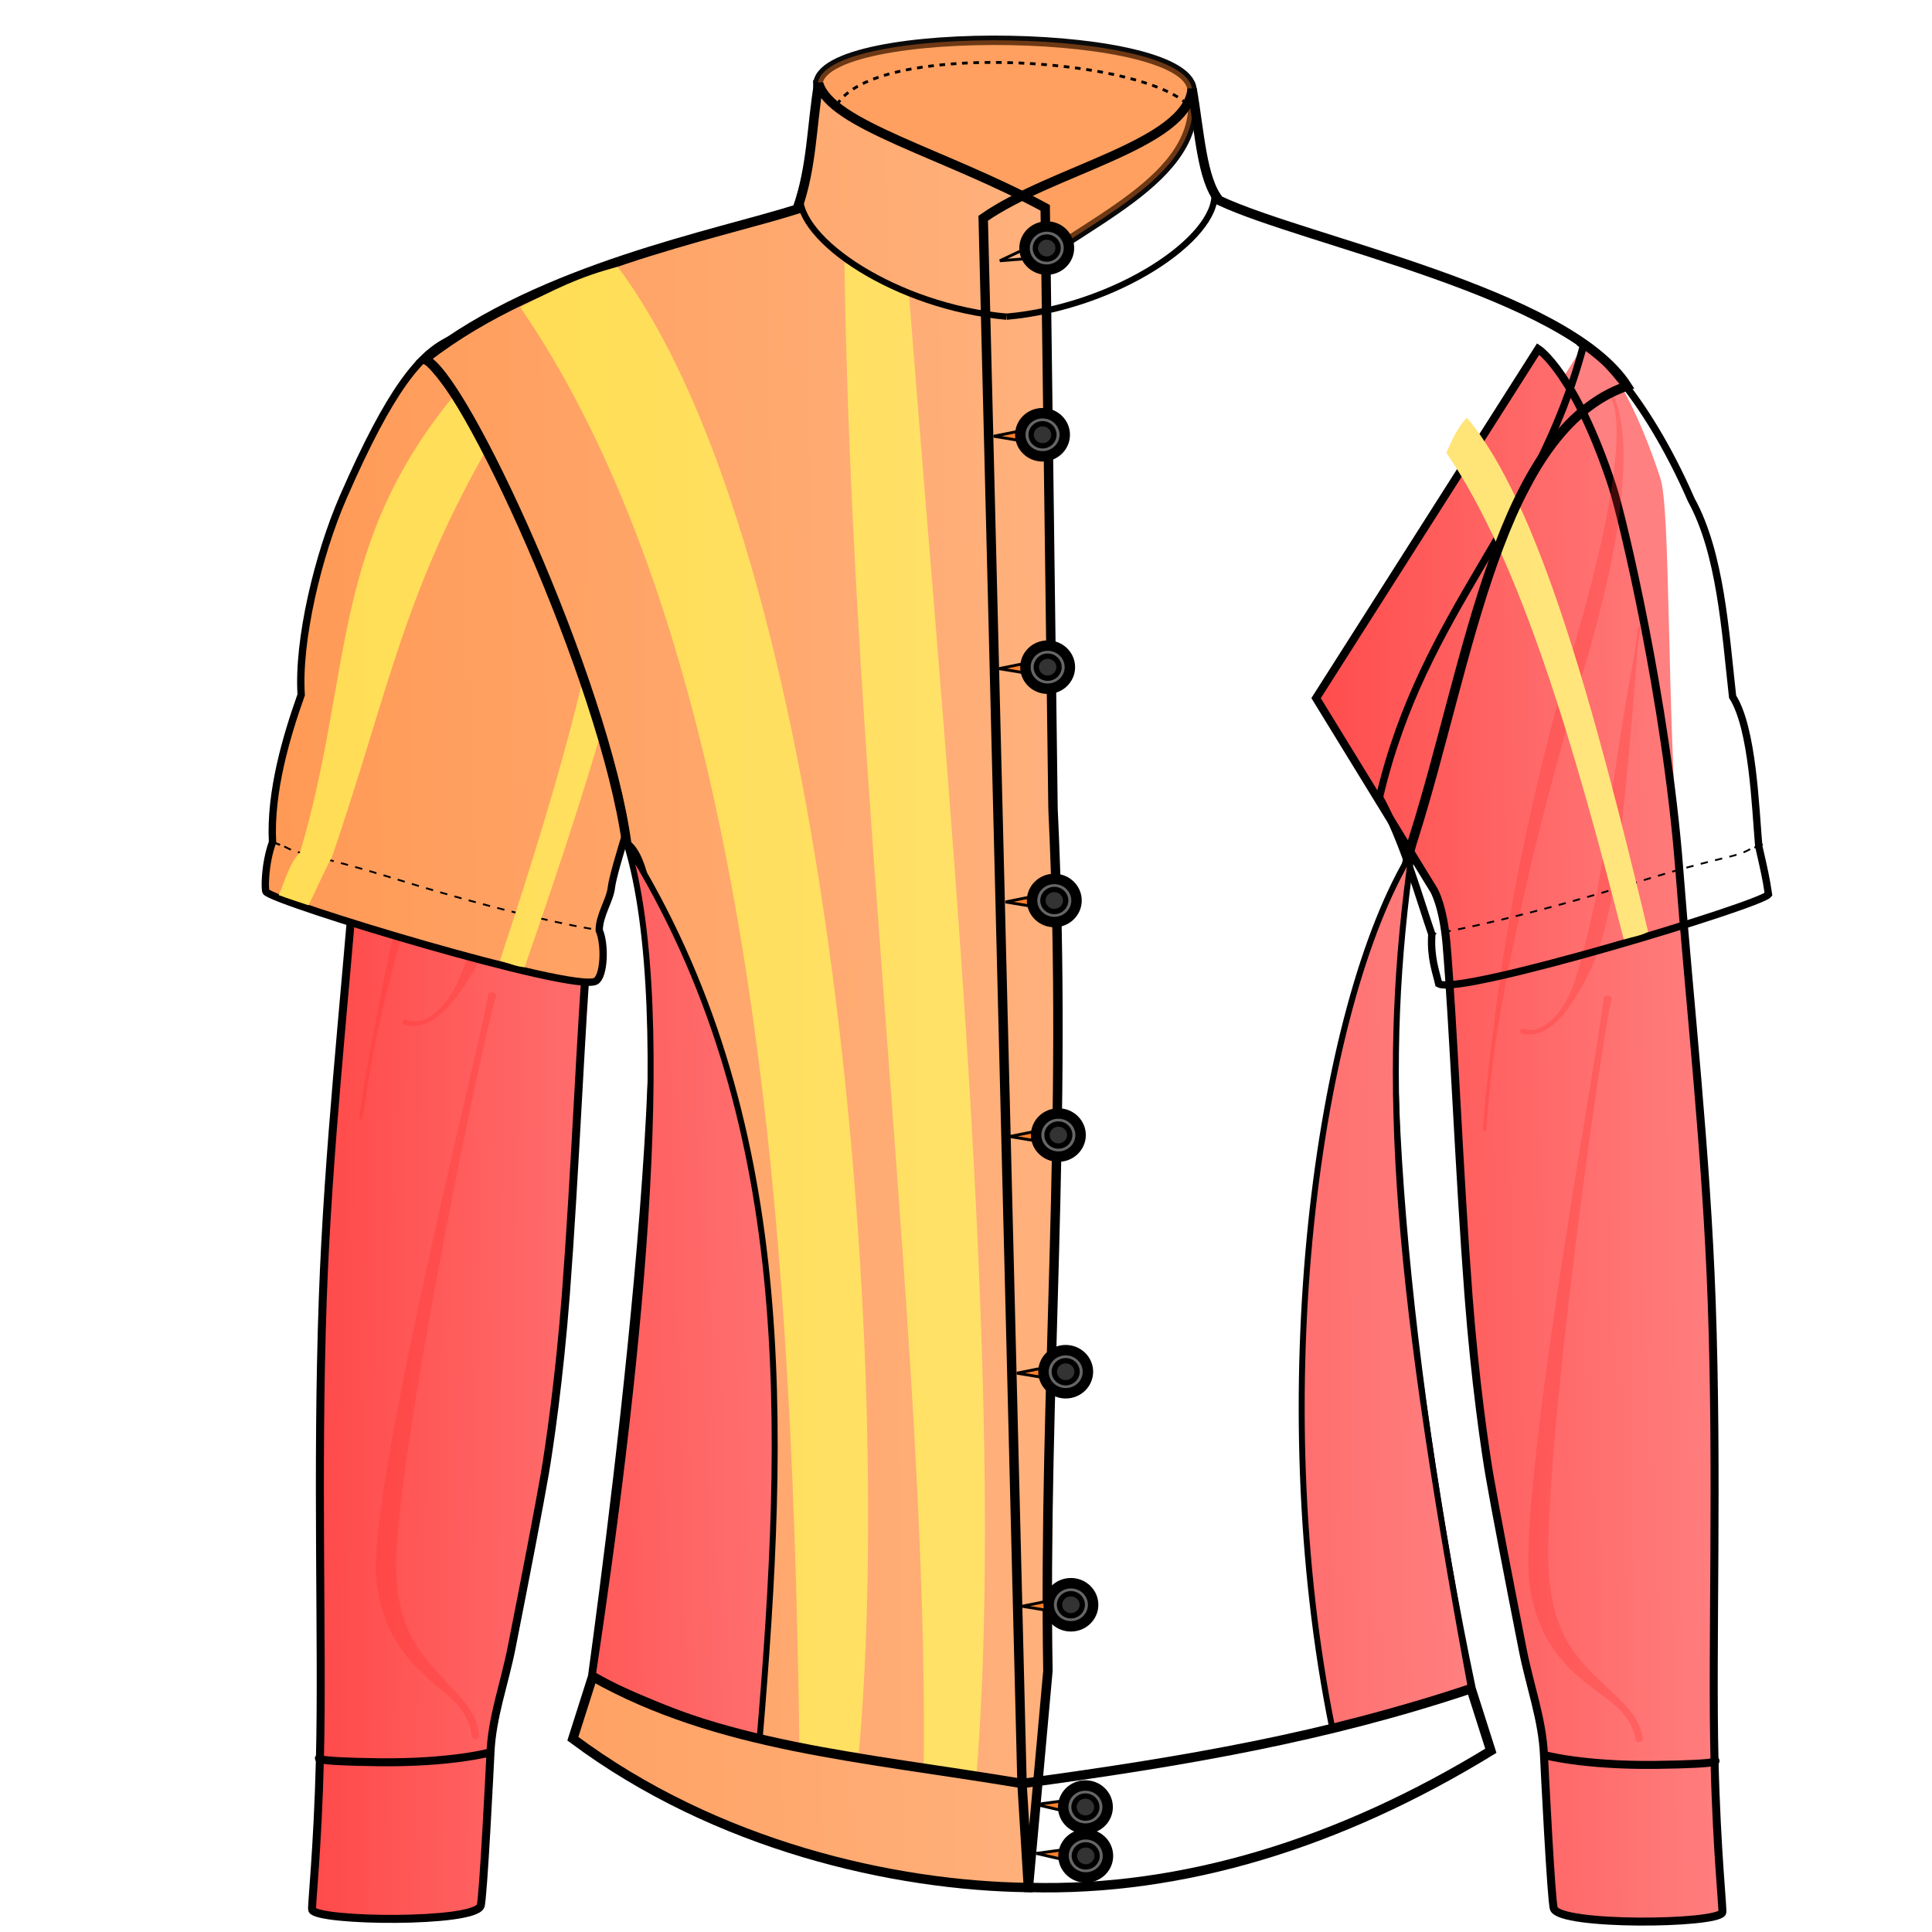<?xml version="1.0" encoding="UTF-8" standalone="no"?>
<svg
   xmlns:dc="http://purl.org/dc/elements/1.1/"
   xmlns:cc="http://creativecommons.org/ns#"
   xmlns:rdf="http://www.w3.org/1999/02/22-rdf-syntax-ns#"
   xmlns:svg="http://www.w3.org/2000/svg"
   xmlns="http://www.w3.org/2000/svg"
   xmlns:xlink="http://www.w3.org/1999/xlink"
   xmlns:sodipodi="http://sodipodi.sourceforge.net/DTD/sodipodi-0.dtd"
   xmlns:inkscape="http://www.inkscape.org/namespaces/inkscape"
   version="1.1"
   viewBox="0 0 256 256"
   id="svg228"
   sodipodi:docname="Imperial_Under_Shirt.svg"
   inkscape:version="0.92.3 (2405546, 2018-03-11)">
  <sodipodi:namedview
     pagecolor="#ffffff"
     bordercolor="#666666"
     borderopacity="1"
     objecttolerance="10"
     gridtolerance="10"
     guidetolerance="10"
     inkscape:pageopacity="0"
     inkscape:pageshadow="2"
     inkscape:window-width="716"
     inkscape:window-height="480"
     id="namedview230"
     showgrid="false"
     inkscape:zoom="3.6875"
     inkscape:cx="138.03867"
     inkscape:cy="200.83064"
     inkscape:window-x="0"
     inkscape:window-y="0"
     inkscape:window-maximized="0"
     inkscape:current-layer="svg228" />
  <defs
     id="defs26">
    <linearGradient
       id="linearGradient946">
      <stop
         stop-color="#fd5"
         offset="0"
         id="stop4" />
      <stop
         stop-color="#ffe680"
         offset="1"
         id="stop6" />
    </linearGradient>
    <linearGradient
       id="innoGrad2">
      <stop
         stop-color="#ff2a2a"
         offset="0"
         id="stop9" />
      <stop
         stop-color="#ff8080"
         offset="1"
         id="stop11" />
    </linearGradient>
    <linearGradient
       id="innoGrad3">
      <stop
         stop-color="#f95"
         offset="0"
         id="stop14" />
      <stop
         stop-color="#fca"
         offset="1"
         id="stop16" />
    </linearGradient>
    <linearGradient
       id="linearGradient948"
       x1="68.922"
       x2="203.43"
       y1="134.82"
       y2="134.82"
       gradientUnits="userSpaceOnUse"
       xlink:href="#linearGradient946" />
    <linearGradient
       id="linearGradient971"
       x1="36.921"
       x2="232.73"
       y1="89.821"
       y2="89.821"
       gradientUnits="userSpaceOnUse"
       xlink:href="#linearGradient946" />
    <linearGradient
       id="linearGradient1021"
       x1="139.02"
       x2="228.75"
       y1="151.46"
       y2="150.33"
       gradientUnits="userSpaceOnUse"
       xlink:href="#innoGrad2" />
    <linearGradient
       id="linearGradient1023"
       x1="82.345"
       x2="195.37"
       y1="172.28"
       y2="171.13"
       gradientUnits="userSpaceOnUse"
       xlink:href="#innoGrad2" />
    <linearGradient
       id="linearGradient1025"
       x1="24.784"
       x2="119.92"
       y1="167.08"
       y2="164.4"
       gradientUnits="userSpaceOnUse"
       xlink:href="#innoGrad2" />
    <linearGradient
       id="linearGradient1027"
       x1="10.909"
       x2="95.814"
       y1="149.2"
       y2="149.97"
       gradientUnits="userSpaceOnUse"
       xlink:href="#innoGrad2" />
    <linearGradient
       id="linearGradient1035"
       x1="34.669"
       x2="259.82"
       y1="87.443"
       y2="85.274"
       gradientUnits="userSpaceOnUse"
       xlink:href="#innoGrad3" />
  </defs>
  <path
     d="m108.37 11.271c-0.017-4.214 12.916-6.161 25.577-5.912 12.226 0.24 24.197 2.527 24.01 6.796 1.74 11.807-15.034 17.346-24.265 25.438-9.482-8.34-24.918-12.413-25.323-26.322z"
     fill="#ffb380"
     fill-rule="evenodd"
     opacity=".959"
     stroke="#000"
     stroke-width="1.247"
     id="path28" />
  <g
     transform="matrix(1.133 0 0 1.052 227.72 -22.174)"
     id="g30" />
  <g
     transform="matrix(1.133 0 0 1.052 227.72 -22.174)"
     id="g32" />
  <g
     stroke-width="1.059"
     id="g40">
    <path
       d="m59.386 44.84s-4.874 3.135-9.812 18.148c-1.401 4.26-0.79 29.797-2.497 51.884-1.353 17.54-3.598 37.641-4.295 57.254-0.826 23.19-0.006 45.601-0.376 60.824-0.296 12.274-1.168 19.903-1.027 20.19 0.772 1.552 21.407 1.72 22.305-0.594 0.35-0.904 1.247-18.995 1.311-20.359 0.21-4.727 1.859-9.104 2.801-13.883 1.909-9.671 3.719-19.081 4.39-23.003 0.581-3.348 1.939-12.585 2.805-23.939 1.222-16.002 2.002-35.883 2.912-46.602 0.434-5.085 1.675-7.161 1.675-7.161l9.241-26.492z"
       fill="#ff8080"
       id="path34" />
    <path
       d="m65.757 45.883s-4.874 3.135-9.812 18.148c-1.401 4.26-7.172 28.691-8.879 50.778-1.353 17.54-3.598 37.641-4.295 57.254-0.826 23.19-0.006 45.601-0.376 60.824-0.296 12.274-1.168 19.903-1.027 20.19 0.772 1.552 21.418 1.783 22.316-0.531 0.35-0.904 1.247-18.995 1.311-20.359 0.21-4.727 1.859-9.104 2.801-13.883 1.909-9.671 3.719-19.081 4.39-23.003 0.581-3.348 1.939-12.585 2.805-23.939 1.222-16.002 2.002-35.883 2.912-46.602 0.434-5.085 1.675-7.161 1.675-7.161 2.151-13.374 10.405-16.97 15.612-25.449z"
       fill="url(#linearGradient1027)"
       stroke="#000"
       stroke-miterlimit="10"
       id="path36" />
    <path
       d="m70.349 51.995c0.11-0.19 0.474 0.114 0.716 1.025 0.246 0.927 0.382 2.486 0.146 4.97-0.474 4.962-2.436 13.642-8.039 28.716-0.647 1.745-1.268 3.464-1.863 5.154-5.668 16.699-8.482 28.976-9.384 32.979-1.101 4.889-1.856 8.938-2.151 10.493a685.45 625.02 2.94 0 0-1.24 6.716 269.71 245.93 2.94 0 0-0.941 6.084 0.243 0.221 2.94 0 0 0.481 0.049c-4.03e-4 6e-3 0.477-3.564 0.911-6.062 0.427-2.457 0.855-4.591 1.326-6.69 0.404-1.792 1.234-5.299 2.608-10.377 1.009-3.728 4.43-16.311 10.422-32.577 0.597-1.681 1.216-3.39 1.855-5.13 5.593-15.228 6.887-24.202 6.872-29.313-0.008-2.553-0.341-4.138-0.622-5.096-0.284-0.972-0.505-1.296-0.395-1.485a0.463 0.423 2.94 0 0-0.702 0.545zm2.389 31.116s-0.208 1.044-0.624 3.173c-0.54 4.028-1.648 11.884-3.703 23.782-0.795 4.452-1.66 8.16-2.567 11.245a41.908 38.214 2.94 0 1-2.084 5.468 33.449 30.5 2.94 0 1-3.739 5.877c-0.449 0.559-0.882 1.025-1.3 1.415-0.718 0.67-1.389 1.113-1.999 1.399a4.521 4.123 2.94 0 1-1.625 0.457c-0.936 0.083-1.525-0.19-1.57-0.214a0.366 0.334 2.94 0 1 0.364-0.575c-0.043-0.023 0.382 0.247 1.153 0.213a3.471 3.165 2.94 0 0 1.403-0.366c0.543-0.254 1.155-0.667 1.805-1.319 0.379-0.379 0.769-0.839 1.169-1.393 0.979-1.365 1.815-3.36 2.723-6.057 0.52-1.547 1.072-3.349 1.693-5.418 0.905-3.011 1.809-6.649 2.671-11.044 2.389-11.848 4.29-19.575 5.304-23.522 0.417-2.13 0.624-3.173 0.624-3.174a0.154 0.141 2.94 0 1 0.303 0.053zm-6.993 48.97c-0.283-0.06-3.798 15.846-7.134 33.406-1.668 8.785-3.292 17.98-4.447 25.806-0.577 3.913-1.036 7.475-1.325 10.466a95.92 87.463 2.94 0 0-0.299 4.016c-0.053 1.178-0.056 2.161-0.009 2.939l0.013 0.199c0.145 3.494 0.967 5.845 1.713 7.415 1.122 2.358 2.703 4.13 3.471 4.981 1.138 1.263 1.835 1.967 2.351 2.534 0.443 0.488 0.938 1.048 1.313 1.506 0.325 0.398 0.94 1.169 1.399 2.112 0.286 0.588 0.604 1.423 0.709 2.506a0.496 0.452 2.94 0 1-0.987 0.07 7.506 6.844 2.94 0 0-0.625-2.217 9.633 8.784 2.94 0 0-1.295-1.911 15.19 13.851 2.94 0 0-1.368-1.346c-0.562-0.498-1.33-1.102-2.649-2.294-0.865-0.782-2.794-2.546-4.264-5.1-0.987-1.714-2.091-4.294-2.452-8.123a22.082 20.135 2.94 0 1-0.015-0.219c-0.054-0.895-0.037-1.972 0.037-3.193a85.661 78.109 2.94 0 1 0.391-4.129c0.366-3.036 0.932-6.625 1.628-10.538 1.394-7.828 3.32-16.999 5.253-25.742 3.864-17.489 7.758-33.311 7.476-33.37a0.57 0.52 2.94 0 1 1.115 0.226z"
       fill="#ff2a2a"
       fill-opacity=".251"
       id="path38" />
  </g>
  <g
     stroke="#000"
     id="g54">
    <path
       d="m59.825 44.925c-4.087 1.813-8.052 6.506-14.348 20.948-3.384 7.768-6.031 19.041-5.569 26.188-1.964 5.521-4.144 12.878-3.799 19.525-1.068 2.946-1.035 6.35-0.866 6.572 1.056 1.402 40.874 13.44 43.697 11.848 1.095-0.618 1.307-4.742 0.459-6.745 0.004-1.993 1.429-3.995 1.61-5.646 0.273-2.442 4.21-14.248 4.21-14.248-5.837-24.873-19.187-35.025-25.392-58.442z"
       fill="url(#linearGradient1035)"
       stroke-width=".97"
       id="path42" />
    <path
       d="m42.396 232.89s-1.861 0.505 7.809 0.617c9.671 0.115 14.79-1.317 14.79-1.317"
       fill="none"
       stroke-miterlimit="10"
       stroke-width="1.059"
       id="path44" />
    <g
       transform="matrix(-.978 .048 .049 .96 249.4 -12.251)"
       fill="#f55"
       id="g52">
      <g
         stroke="#000"
         stroke-miterlimit="10"
         stroke-width=".25"
         id="g50">
        <path
           d="m224.09 117.73-1.099 0.503"
           fill="#f55"
           stroke-miterlimit="10"
           stroke-width=".273"
           id="path46" />
        <path
           d="m222.43 118.47c-2.259 1.432-3.049 0.85-15.402 5.441-13.688 5.084-23.878 7.727-26.489 8.171"
           fill="none"
           stroke-dasharray="1.002, 1.002"
           id="path48" />
      </g>
    </g>
  </g>
  <g
     stroke-width="1.059"
     id="g62">
    <path
       d="m210.19 45.197s4.874 3.135 9.812 18.148c1.401 4.26 0.79 29.797 2.497 51.884 1.353 17.54 3.598 37.641 4.295 57.254 0.826 23.19 6e-3 45.601 0.376 60.824 0.296 12.274 1.168 19.903 1.027 20.19-0.772 1.552-21.407 1.72-22.305-0.594-0.35-0.904-1.247-18.995-1.311-20.359-0.21-4.727-1.859-9.104-2.801-13.883-1.909-9.671-3.719-19.081-4.39-23.003-0.581-3.348-1.939-12.585-2.805-23.939-1.222-16.002-2.002-35.883-2.912-46.602-0.434-5.085-1.675-7.161-1.675-7.161l-9.241-26.492z"
       fill="#ff8080"
       id="path56" />
    <path
       d="m203.82 46.24s4.874 3.135 9.812 18.148c1.401 4.26 7.172 28.691 8.879 50.778 1.353 17.54 3.598 37.641 4.295 57.254 0.826 23.19 6e-3 45.601 0.376 60.824 0.296 12.274 1.168 19.903 1.027 20.19-0.772 1.552-21.418 1.783-22.316-0.531-0.35-0.904-1.247-18.995-1.311-20.359-0.21-4.727-1.859-9.104-2.801-13.883-1.909-9.671-3.719-19.081-4.39-23.003-0.581-3.348-1.939-12.585-2.805-23.939-1.222-16.002-2.002-35.883-2.912-46.602-0.434-5.085-1.675-7.161-1.675-7.161l-15.612-25.449z"
       fill="url(#linearGradient1021)"
       stroke="#000"
       stroke-miterlimit="10"
       id="path58" />
    <path
       d="m212.94 52.307c0.098-0.196 0.48 0.084 0.782 0.978 0.306 0.91 0.543 2.457 0.469 4.95-0.15 4.982-1.544 13.767-6.154 29.161-0.532 1.782-1.04 3.536-1.524 5.26-4.569 17.02-6.579 29.448-7.218 33.5-0.781 4.949-1.271 9.036-1.464 10.607a685.49 624.98 0 0 0-0.801 6.78 269.73 245.92 0 0 0-0.543 6.13 0.243 0.221 0 0 0 0.483 0.018c0 6e-3 0.244-3.587 0.514-6.107 0.266-2.479 0.554-4.635 0.888-6.759 0.286-1.814 0.887-5.366 1.927-10.52 0.764-3.784 3.36-16.556 8.281-33.165 0.487-1.714 0.992-3.459 1.517-5.236 4.59-15.548 5.298-24.585 4.951-29.684-0.174-2.548-0.61-4.108-0.952-5.047-0.347-0.952-0.589-1.262-0.491-1.457a0.463 0.423 0 0 0-0.665 0.588zm4.409 30.902s-0.14 1.055-0.416 3.206c-0.277 4.054-0.872 11.963-2.148 23.966-0.503 4.493-1.125 8.247-1.829 11.383a41.911 38.211 0 0 1-1.724 5.587 33.451 30.498 0 0 1-3.349 6.1c-0.411 0.586-0.814 1.079-1.205 1.493-0.673 0.714-1.314 1.198-1.904 1.522a4.522 4.123 0 0 1-1.592 0.558c-0.929 0.142-1.535-0.094-1.581-0.115a0.366 0.334 0 0 1 0.326-0.596c-0.044-0.02 0.397 0.222 1.164 0.141a3.472 3.165 0 0 0 1.376-0.453c0.526-0.287 1.109-0.738 1.715-1.429 0.354-0.402 0.713-0.886 1.076-1.464 0.888-1.423 1.592-3.466 2.323-6.215 0.418-1.576 0.852-3.409 1.337-5.514 0.707-3.062 1.373-6.749 1.947-11.189 1.613-11.973 3.007-19.804 3.762-23.806 0.277-2.151 0.416-3.206 0.416-3.207a0.154 0.141 0 0 1 0.306 0.034zm-3.792 49.308c-0.286-0.043-2.759 16.052-4.945 33.785-1.093 8.872-2.116 18.15-2.759 26.033-0.322 3.942-0.548 7.524-0.641 10.528a95.925 87.458 0 0 0-0.037 4.027c0.023 1.179 0.084 2.16 0.182 2.934l0.025 0.198c0.373 3.478 1.345 5.772 2.192 7.293 1.273 2.283 2.966 3.952 3.788 4.753 1.218 1.189 1.959 1.848 2.511 2.381 0.473 0.459 1.005 0.987 1.408 1.42 0.35 0.377 1.015 1.108 1.534 2.02 0.324 0.569 0.695 1.382 0.87 2.457a0.496 0.452 0 0 1-0.98 0.131 7.507 6.844 0 0 0-0.768-2.174 9.633 8.783 0 0 0-1.417-1.826 15.191 13.85 0 0 0-1.452-1.258c-0.593-0.462-1.399-1.016-2.793-2.123-0.914-0.726-2.954-2.366-4.587-4.822-1.097-1.649-2.366-4.154-2.976-7.953a22.083 20.134 0 0 1-0.029-0.217c-0.112-0.89-0.165-1.965-0.171-3.188a85.667 78.105 0 0 1 0.122-4.145c0.167-3.053 0.499-6.67 0.939-10.619 0.881-7.899 2.207-17.173 3.567-26.019 2.718-17.695 5.574-33.73 5.289-33.771a0.57 0.52 0 0 1 1.128 0.156z"
       fill="#ff2a2a"
       fill-opacity=".251"
       id="path60" />
  </g>
  <g
     stroke="#000"
     id="g76">
    <path
       d="m209.81 45.787c0.733-0.383 7.991 6.001 14.288 20.443 3.89 7.069 4.512 17.428 5.479 26.083 2.676 4.208 3.017 14.617 3.466 19.808 0.745 3.259 0.967 4.208 1.29 6.394-1.056 1.402-40.874 13.44-43.697 11.848-0.359-1.591-1.117-3.466-0.913-6.566-1.534-4.417-3.687-12.234-6.937-18.173 5.837-24.873 20.819-36.42 27.025-59.836z"
       fill="url(#linearGradient1035)"
       stroke-width=".97"
       id="path64" />
    <path
       d="m227.18 233.24s1.861 0.505-7.81 0.617c-9.671 0.115-14.79-1.317-14.79-1.317"
       fill="none"
       stroke-miterlimit="10"
       stroke-width="1.059"
       id="path66" />
    <g
       transform="matrix(.978 .048 -.049 .96 20.171 -11.893)"
       fill="#f55"
       id="g74">
      <g
         stroke="#000"
         stroke-miterlimit="10"
         stroke-width=".25"
         id="g72">
        <path
           d="m224.09 117.73-1.099 0.503"
           fill="#f55"
           stroke-miterlimit="10"
           stroke-width=".273"
           id="path68" />
        <path
           d="m222.43 118.47c-2.259 1.432-3.049 0.85-15.402 5.441-13.688 5.084-24.642 8.007-27.253 8.451"
           fill="none"
           stroke-dasharray="1.002, 1.002"
           id="path70" />
      </g>
    </g>
  </g>
  <path
     d="m108.37 11.271c-0.017-4.214 12.916-6.161 25.577-5.912 12.226 0.24 24.197 2.527 24.01 6.796 1.74 11.807-15.034 17.346-24.265 25.438-9.482-8.34-24.918-12.413-25.323-26.322z"
     fill="#f60"
     fill-rule="evenodd"
     opacity=".409"
     id="path78"
     style="fill:#ff7f2a" />
  <path
     d="m105.94 26.46c6.216 11.192 19.103 15.344 28.713 14.774"
     fill="none"
     stroke="#000"
     stroke-width=".832"
     id="path80" />
  <g
     fill="url(#linearGradient971)"
     id="g98">
    <g
       id="g88">
      <path
         d="m36.921 118.6c0.865 0.341 3.075 1.061 3.962 1.357 1.01-2.015 1.696-3.738 3.114-6.422 7.629-22.389 9.499-35.077 21.197-55.239-2.564-1.528-2.184-5.456-4.268-6.81-17.412 20.506-14.033 37.412-21.171 61.475-1.515 1.567-1.918 3.655-2.834 5.639z"
         id="path82" />
      <path
         d="m55.48 124.43c6.435-25.152 13.527-49.831 23.513-64.498-0.831-1.877-1.535-3.399-2.724-4.628-9.57 11.237-17.099 39.176-24.012 68.103 0.789 0.484 2.109 0.702 3.223 1.024z"
         id="path84" />
      <path
         d="m66.249 127.28c8.124-24.658 15.44-49.272 14.924-67.008 1.712-1.134 3.124-2.038 4.788-2.433 2.012 14.623-6.691 42.218-16.445 70.315-0.925-0.017-2.155-0.545-3.267-0.873z"
         id="path86" />
    </g>
    <g
       id="g96">
      <path
         d="m232.73 118.79c-0.865 0.341-1.733 0.677-2.62 0.974-1.01-2.015-1.696-3.738-3.114-6.422-3.517-17.298-3.142-23.717-21.197-55.239 2.564-1.528 4.653-4.017 6.737-5.372 12.393 27.968 18.593 39.497 17.36 60.42 1.515 1.567 1.918 3.655 2.834 5.639z"
         id="path90" />
      <path
         d="m215.16 124.48c-6.435-25.152-13.527-49.831-23.513-64.498 0.831-1.877 1.535-3.399 2.724-4.628 9.57 11.237 17.099 39.176 24.012 68.103-0.789 0.484-2.109 0.702-3.223 1.024z"
         id="path92" />
      <path
         d="m205.71 126.99c-8.124-24.658-15.44-49.272-14.924-67.008-1.712-1.134-3.124-2.038-4.788-2.433-2.012 14.623 6.691 42.218 16.445 70.315 0.925-0.017 2.155-0.545 3.267-0.873z"
         id="path94" />
    </g>
  </g>
  <g
     id="g114">
    <path
       d="m139.53 107.2-1.035-79.664c-13.335-7.243-28.417-10.965-30.014-16.468-0.942 5.548-0.875 11.097-2.861 16.646-10.781 3.408-33.889 7.846-49.005 19.612-0.124 0.097 1.055-1.055-0.37 0.291 4.88 1.489 23.87 42.483 26.817 64.301 8.951 7.025-1.261 86.207-4.532 110.23l-2.623 8.24c19.024 14.2 42.537 19.487 60.358 19.72l2.59-28.7c-0.624-37.509 2.68-72.324 0.675-114.21z"
       fill="url(#linearGradient1035)"
       fill-rule="evenodd"
       stroke="#000"
       stroke-width="1.247"
       id="path100" />
    <path
       d="m130.28 28.92c9.07-6.369 26.957-9.736 27.683-17.129 0.989 5.653 1.282 12.031 3.602 14.773 11.331 5.357 46.044 12.167 54.033 24.58-17.032 5.911-20.822 36.201-28.256 59.782-6.001 18.353-1.663 68.743 7.58 112.82l2.623 8.24c-20.018 12.263-40.854 18.673-61.28 18.114l-0.843-13.776z"
       fill="url(#linearGradient1035)"
       fill-rule="evenodd"
       stroke="#000"
       stroke-width="1.247"
       id="path102" />
    <g
       fill="url(#linearGradient948)"
       id="g112">
      <path
         d="m129.41 234.88-7.015-0.932c0.672-52.256-9.557-130.42-10.5-199.18 2.592 1.408 7.159 3.447 8.524 3.902 4.702 61.217 13.105 144.06 8.992 196.21z"
         id="path104" />
      <path
         d="m143.66 234.51 9.068-0.7c-4.7-38.132-0.522-124.31-0.203-197.78-3.452 1.757-4.03 2.391-7.969 3.32-8.257 62.23-3.622 148.22-0.896 195.16z"
         id="path106" />
      <path
         d="m113.8 232.26c-2.026-0.23-5.893-0.931-7.877-1.27-0.826-57.282-4.264-142.67-36.997-190.28 4.306-2.252 7.896-4.07 12.925-5.35 28.326 37.899 36.65 144.39 31.949 196.9z"
         id="path108" />
      <path
         d="m164.17 231.12c1.301-0.23 4.819-1.028 6.074-1.289-4.968-71.61 4.582-136.13 33.192-187.42-3.074-1.612-10.804-4.642-13.957-5.66-28.625 57.344-36.71 123.45-25.31 194.37z"
         id="path110" />
    </g>
  </g>
  <path
     d="m56.242 47.612c9.624 8.599 26.464 52.635 26.817 64.301m77.868-86.389c0.489 5.976-12.967 15.144-27.549 16.438"
     fill="none"
     stroke="#000"
     stroke-width=".832"
     id="path116" />
  <g
     stroke="#000"
     id="g124">
    <path
       d="m83.059 111.91c22.512 36.115 21.08 77.095 17.598 118.49-7.71-1.902-14.986-4.916-22.13-8.263 5.615-37.409 11.46-87.445 4.532-110.23z"
       fill="url(#linearGradient1025)"
       stroke-width=".791"
       id="path118" />
    <path
       d="m187.08 112.94c-12.628 20.483-19.48 72.145-10.538 116.09l18.374-5.283c-10.789-58.385-11.79-82.578-7.837-110.81z"
       fill="url(#linearGradient1023)"
       stroke-width=".791"
       id="path120" />
    <path
       d="m138.95 149.57c-0.444 0.067-5.16 1.026-5.16 1.026l5.229 0.858z"
       fill="#ff7f2a"
       fill-rule="evenodd"
       stroke-width=".38"
       id="path122" />
  </g>
  <g
     stroke="#000"
     id="g140">
    <ellipse
       cx="140.24"
       cy="150.4"
       rx="2.946"
       ry="2.857"
       fill="#666"
       stroke-linecap="round"
       stroke-linejoin="bevel"
       stroke-width="1.382"
       style="paint-order:stroke fill markers"
       id="ellipse126" />
    <path
       d="m138.4 118.49c-0.445 0.067-5.161 1.026-5.161 1.026l5.229 0.858z"
       fill="#ff7f2a"
       fill-rule="evenodd"
       stroke-width=".38"
       id="path128" />
    <ellipse
       cx="139.7"
       cy="119.32"
       rx="2.946"
       ry="2.857"
       fill="#666"
       stroke-linecap="round"
       stroke-linejoin="bevel"
       stroke-width="1.382"
       style="paint-order:stroke fill markers"
       id="ellipse130" />
    <path
       d="m139.91 180.93c-0.444 0.067-5.16 1.025-5.16 1.025l5.228 0.858z"
       fill="#ff7f2a"
       fill-rule="evenodd"
       stroke-width=".38"
       id="path132" />
    <ellipse
       cx="141.21"
       cy="181.76"
       rx="2.946"
       ry="2.857"
       fill="#666"
       stroke-linecap="round"
       stroke-linejoin="bevel"
       stroke-width="1.382"
       style="paint-order:stroke fill markers"
       id="ellipse134" />
    <path
       d="m140.6 211.81c-0.444 0.068-5.16 1.028-5.16 1.028l5.229 0.857z"
       fill="#ff7f2a"
       fill-rule="evenodd"
       stroke-width=".38"
       id="path136" />
    <ellipse
       cx="141.9"
       cy="212.64"
       rx="2.946"
       ry="2.857"
       fill="#666"
       stroke-linecap="round"
       stroke-linejoin="bevel"
       stroke-width="1.382"
       style="paint-order:stroke fill markers"
       id="ellipse138" />
  </g>
  <g
     fill="#333"
     stroke="#000"
     stroke-linecap="round"
     stroke-linejoin="bevel"
     stroke-width=".707"
     id="g150">
    <ellipse
       cx="140.24"
       cy="150.4"
       rx="1.508"
       ry="1.463"
       style="paint-order:stroke fill markers"
       id="ellipse142" />
    <ellipse
       cx="139.7"
       cy="119.32"
       rx="1.508"
       ry="1.463"
       style="paint-order:stroke fill markers"
       id="ellipse144" />
    <ellipse
       cx="141.21"
       cy="181.76"
       rx="1.508"
       ry="1.463"
       style="paint-order:stroke fill markers"
       id="ellipse146" />
    <ellipse
       cx="141.9"
       cy="212.64"
       rx="1.508"
       ry="1.463"
       style="paint-order:stroke fill markers"
       id="ellipse148" />
  </g>
  <g
     stroke="#000"
     id="g186">
    <path
       d="m106.01 25.761c-0.489 5.976 12.781 14.907 27.363 16.201"
       fill="none"
       stroke-width=".832"
       id="path152" />
    <path
       d="m142.5 238.42c-0.449 0.037-5.219 0.684-5.219 0.684l5.159 1.2z"
       fill="#ff7f2a"
       fill-rule="evenodd"
       stroke-width=".38"
       id="path154" />
    <ellipse
       transform="matrix(.998 .066 -.068 .998 0 0)"
       cx="159.74"
       cy="229.36"
       rx="2.945"
       ry="2.858"
       fill="#666"
       stroke-linecap="round"
       stroke-linejoin="bevel"
       stroke-width="1.382"
       style="paint-order:stroke fill markers"
       id="ellipse156" />
    <ellipse
       transform="matrix(.998 .066 -.068 .998 0 0)"
       cx="159.74"
       cy="229.36"
       rx="1.508"
       ry="1.464"
       fill="#333"
       stroke-linecap="round"
       stroke-linejoin="bevel"
       stroke-width=".707"
       style="paint-order:stroke fill markers"
       id="ellipse158" />
    <path
       d="m137.53 87.573c-0.445 0.067-5.161 1.026-5.161 1.026l5.229 0.858z"
       fill="#ff7f2a"
       fill-rule="evenodd"
       stroke-width=".38"
       id="path160" />
    <ellipse
       cx="138.82"
       cy="88.403"
       rx="2.946"
       ry="2.857"
       fill="#666"
       stroke-linecap="round"
       stroke-linejoin="bevel"
       stroke-width="1.382"
       style="paint-order:stroke fill markers"
       id="ellipse162" />
    <ellipse
       cx="138.82"
       cy="88.403"
       rx="1.508"
       ry="1.463"
       fill="#333"
       stroke-linecap="round"
       stroke-linejoin="bevel"
       stroke-width=".707"
       style="paint-order:stroke fill markers"
       id="ellipse164" />
    <path
       d="m136.84 56.78c-0.445 0.067-5.161 1.026-5.161 1.026l5.229 0.858z"
       fill="#ff7f2a"
       fill-rule="evenodd"
       stroke-width=".38"
       id="path166" />
    <ellipse
       cx="138.14"
       cy="57.61"
       rx="2.946"
       ry="2.857"
       fill="#666"
       stroke-linecap="round"
       stroke-linejoin="bevel"
       stroke-width="1.382"
       style="paint-order:stroke fill markers"
       id="ellipse168" />
    <ellipse
       cx="138.14"
       cy="57.61"
       rx="1.508"
       ry="1.463"
       fill="#333"
       stroke-linecap="round"
       stroke-linejoin="bevel"
       stroke-width=".707"
       style="paint-order:stroke fill markers"
       id="ellipse170" />
    <path
       d="m137.24 32.327c-0.415 0.171-4.753 2.225-4.753 2.225l5.285-0.413z"
       fill="#ffb380"
       fill-rule="evenodd"
       stroke-width=".38"
       id="path172" />
    <ellipse
       transform="matrix(.971 -.238 .247 .969 0 0)"
       cx="126.32"
       cy="64.948"
       rx="2.942"
       ry="2.861"
       fill="#666"
       stroke-linecap="round"
       stroke-linejoin="bevel"
       stroke-width="1.382"
       style="paint-order:stroke fill markers"
       id="ellipse174" />
    <ellipse
       transform="matrix(.971 -.238 .247 .969 0 0)"
       cx="126.32"
       cy="64.948"
       rx="1.506"
       ry="1.465"
       fill="#333"
       stroke-linecap="round"
       stroke-linejoin="bevel"
       stroke-width=".707"
       style="paint-order:stroke fill markers"
       id="ellipse176" />
    <path
       d="m142.54 244.9c-0.449 0.037-5.219 0.684-5.219 0.684l5.159 1.2z"
       fill="#ff7f2a"
       fill-rule="evenodd"
       stroke-width=".38"
       id="path178" />
    <ellipse
       transform="matrix(.998 .066 -.068 .998 0 0)"
       cx="160.22"
       cy="235.81"
       rx="2.945"
       ry="2.858"
       fill="#666"
       stroke-linecap="round"
       stroke-linejoin="bevel"
       stroke-width="1.382"
       style="paint-order:stroke fill markers"
       id="ellipse180" />
    <ellipse
       transform="matrix(.998 .066 -.068 .998 0 0)"
       cx="160.22"
       cy="235.81"
       rx="1.508"
       ry="1.464"
       fill="#333"
       stroke-linecap="round"
       stroke-linejoin="bevel"
       stroke-width=".707"
       style="paint-order:stroke fill markers"
       id="ellipse182" />
    <path
       d="m110.89 13.887c5.105-8.348 38.888-6.505 46.247-0.252"
       fill="none"
       stroke-dasharray="0.75, 0.75"
       stroke-width=".375"
       id="path184" />
  </g>
  <style
     id="style188">svg { cursor: default; }</style>
  <style
     id="style190">svg { cursor: default; }</style>
  <style
     id="style192">svg { cursor: default; }</style>
  <style
     id="style194">svg { cursor: default; }</style>
  <style
     id="style196">svg { cursor: default; }</style>
  <style
     id="style198">svg { cursor: default; }</style>
  <style
     id="style200">svg { cursor: default; }</style>
  <style
     id="style202">svg { cursor: default; }</style>
  <style
     id="style204">svg { cursor: default; }</style>
  <style
     id="style206">svg { cursor: default; }</style>
  <style
     id="style208">svg { cursor: default; }</style>
  <style
     id="style210">svg { cursor: default; }</style>
  <style
     id="style212">svg { cursor: default; }</style>
  <style
     id="style214">svg { cursor: default; }</style>
  <style
     id="style216">svg { cursor: default; }</style>
  <style
     id="style218">svg { cursor: default; }</style>
  <g
     stroke="#000"
     id="g226">
    <circle
       cx="-51.094"
       cy="-43.994"
       r="0"
       fill="#fd5"
       opacity=".267"
       stroke-miterlimit="10"
       stroke-width=".293"
       id="circle220" />
    <path
       d="m78.527 222.14c16.604 9.351 35.632 10.628 56.893 14.184"
       fill="none"
       stroke-width="1.25px"
       id="path222" />
    <path
       d="m194.92 223.75c-19.056 6.385-37.807 9.645-59.5 12.578"
       fill="none"
       stroke-width="1.25px"
       id="path224" />
  </g>
</svg>
